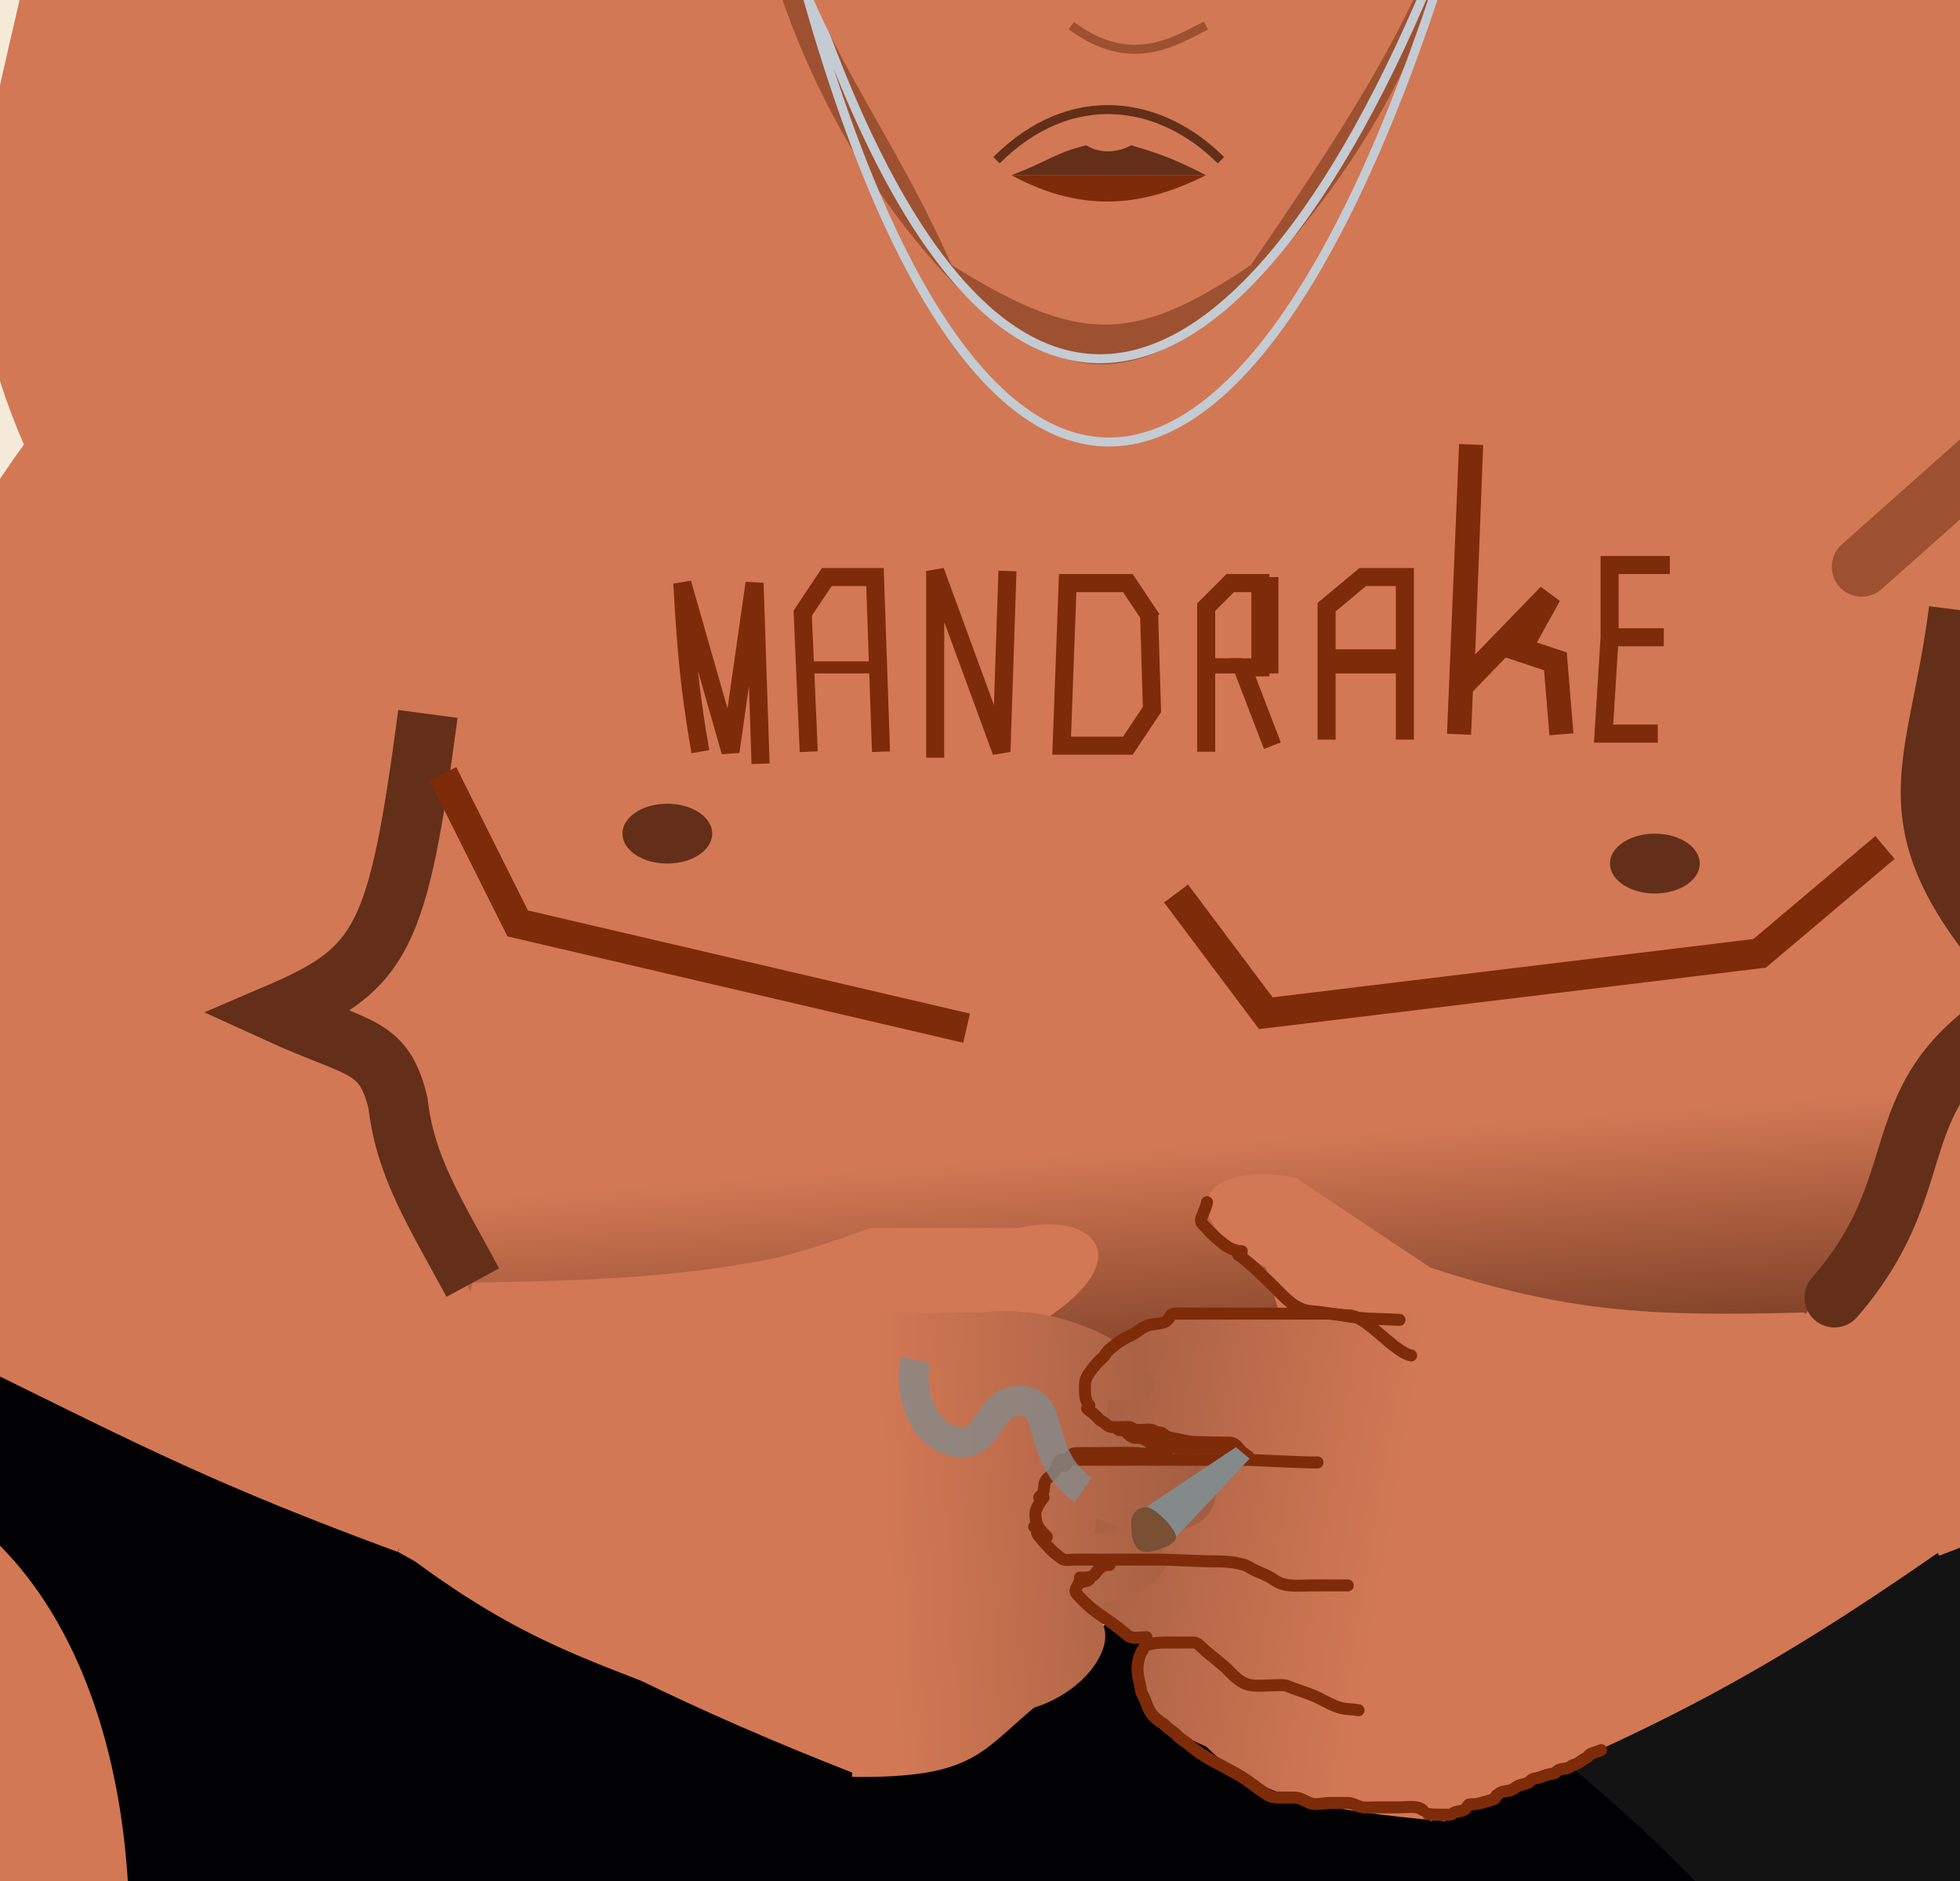 <svg width="396" height="380" viewBox="0 0 396 380" fill="none" xmlns="http://www.w3.org/2000/svg">
<g clip-path="url(#clip0_62_548)">
<rect width="396" height="380" fill="#F5EAD8"/>
<g filter="url(#filter0_f_62_548)">
<ellipse cx="154" cy="330" rx="90" ry="20" fill="url(#paint0_radial_62_548)"/>
</g>
<path d="M14.94 437.47C41.59 334.684 -32.438 289.338 -79.815 322.592C-65.01 247.014 54.205 254.408 222.217 328.638L447.261 262.13C472.498 260.565 493.864 281.217 493.158 293.416C526.617 294.684 519.037 318.102 527.211 322.592C450.222 292.361 402.844 347.832 429.494 459.687C351.672 474.281 304.75 468.339 222.217 462.71L192.606 459.687C110.748 465.303 77.103 454.418 14.94 437.47Z" fill="#010103"/>
<path d="M83.433 -79.482C19.948 -79.482 31.395 13.856 92.8 176.96" stroke="#C6C6C3" stroke-width="18.139"/>
<line x1="43.448" y1="82.089" x2="87.802" y2="111.659" stroke="#9D5131" stroke-width="12.092" stroke-linecap="round"/>
<path d="M-104 419.332C-104 243.991 50.179 265.153 22.971 428.401L-13.307 706.528L-73.769 709.551L-104 419.332Z" fill="#D27854"/>
<path d="M289.005 334.685C467.847 288.128 504.35 267.081 536.9 310.5C406.383 324.321 437.137 389.101 428.068 470.725H382.721C378.378 418.68 362.142 389.037 289.005 334.685Z" fill="#131313"/>
<path d="M143.895 -37.158H180.172L255.75 83.766L143.895 41.443V-37.158Z" fill="#9D5131"/>
<path d="M75.219 156.321H399.434L415.976 192.598L389.509 222.829L219.473 237.945L65.294 222.829L75.219 156.321Z" fill="#D27854"/>
<path d="M62.271 219.806L231 229L399.434 210.737L415.975 247.014L389.509 277.245L219.473 292.361L65.294 277.245L62.271 219.806Z" fill="url(#paint1_linear_62_548)"/>
<path d="M313.19 -15.997C313.19 29.083 253.814 95.859 210.404 95.859C166.994 95.859 131.803 59.314 131.803 14.235C131.803 -30.845 166.994 -67.389 210.404 -67.389C253.814 -67.389 313.19 -61.076 313.19 -15.997Z" fill="#9D5131"/>
<path d="M310.167 -63.615C327.749 -75.886 341.289 -70.755 367.606 -54.546C445.778 -45.9 450.483 -3.59 458.299 72.425C472.257 120.7 480.829 147.737 485.507 196.372C512.646 256.064 494.577 271.95 479.461 281.019L391.791 314.274L364.583 265.904L406.906 196.372C380.647 136.951 372.519 107.118 415.976 84.517V72.425C404.53 116.127 403.196 140.119 364.583 186.552C319.29 200.707 294.255 206.688 249.704 216.783L116.687 200.591L80.41 177.483C81.541 191.856 79.835 200.13 56.225 216.783L-25.399 196.372C-29.73 162.933 -18.809 122.002 4.832 89.812C-10.891 53.6 -3.427 33.066 4.832 -3.904C33.133 -40.237 48.999 -60.612 83.433 -54.546C105.871 -73.501 119.777 -77.151 146.919 -70.413C146.919 -9.95 167.705 29.35 189.242 53.535C219.489 87.5 238.6 73.451 261.797 47.489C297.014 4.216 292.028 -22.043 310.167 -63.615Z" fill="#D27854"/>
<line x1="421.52" y1="74.163" x2="376.142" y2="114.499" stroke="#9D5131" stroke-width="12.092" stroke-linecap="round"/>
<path d="M366.067 258.162C363.875 260.682 364.141 264.501 366.661 266.692C369.181 268.883 373 268.617 375.191 266.098L366.067 258.162ZM412.475 201.391L415.272 206.751L422.328 203.069L416.889 197.259L412.475 201.391ZM389.75 122.471C388.671 131.006 387.17 137.804 385.936 144.2C384.727 150.467 383.74 156.505 384.107 162.709C384.87 175.625 391.365 187.69 408.061 205.523L416.889 197.259C400.779 180.051 396.687 170.612 396.178 161.996C395.908 157.434 396.612 152.699 397.81 146.49C398.983 140.411 400.603 133.03 401.747 123.988L389.75 122.471ZM409.678 196.031C400.456 200.843 394.175 205.766 389.719 211.071C385.235 216.41 382.884 221.802 381.101 227.026C377.565 237.382 376.223 246.484 366.067 258.162L375.191 266.098C387.32 252.151 389.453 239.988 392.545 230.933C394.075 226.451 395.826 222.602 398.979 218.848C402.158 215.062 407.046 211.044 415.272 206.751L409.678 196.031Z" fill="#632F19"/>
<path d="M141.499 151.86C139.194 138.518 138.638 131.07 137.849 117.795L147.582 151.86L152.448 117.795L153.665 154.293" stroke="#7E2B0A" stroke-width="3.65"/>
<path d="M163.398 151.86L162.182 123.878L167.048 116.578H176.781L177.998 151.86" stroke="#7E2B0A" stroke-width="3.65"/>
<line x1="177.998" y1="134.827" x2="160.965" y2="134.827" stroke="#7E2B0A" stroke-width="2.433"/>
<path d="M188.947 153.077L188.947 115.361L202.33 151.86L203.546 115.361" stroke="#7E2B0A" stroke-width="3.65"/>
<path d="M232.745 125.094L227.879 117.795L215.713 117.794L214.496 150.643L227.879 150.643L232.745 143.343L232.171 124.232" stroke="#7E2B0A" stroke-width="3.65"/>
<path d="M243.695 151.86V122.661L248.562 117.795H254.645V134.827H250.995L257.078 150.643" stroke="#7E2B0A" stroke-width="3.65"/>
<line x1="243.695" y1="134.511" x2="250.995" y2="134.511" stroke="#7E2B0A" stroke-width="3.066"/>
<line x1="256.469" y1="136.044" x2="256.469" y2="116.578" stroke="#7E2B0A" stroke-width="3.65"/>
<path d="M268.027 149.427V122.661L275.327 116.578H283.843V149.427" stroke="#7E2B0A" stroke-width="3.65"/>
<line x1="268.027" y1="133.611" x2="282.627" y2="133.611" stroke="#7E2B0A" stroke-width="4.866"/>
<path d="M315.475 148.345L314.259 133.611L306.959 131.178L313.042 120.228L295.368 138.477L297.226 89.812L294.789 148.345" stroke="#7E2B0A" stroke-width="4.866"/>
<path d="M337.374 114.145H325.208V128.744M334.941 148.21H323.992L325.208 128.744M336.158 128.744H325.208" stroke="#7E2B0A" stroke-width="3.65"/>
<path d="M298.074 -28.089C255.811 123.443 195.288 129.113 159.011 -15.997C201.334 123.066 259.496 82.124 298.074 -28.089Z" stroke="#C4CBD3" stroke-width="1.814"/>
<path d="M380.843 171.212L355.513 192.598L255.75 204.691L237.612 180.506" stroke="#7E2B0A" stroke-width="6.046"/>
<path d="M168.08 -115.759L282.959 -112.736V-94.597L295.051 -76.459L298.074 -31.112C287.055 1.812 275.425 20.38 252.728 53.535C228.674 69.79 217.766 69.376 192.265 53.535C177.741 20.76 159.555 2.455 155.988 -31.112V-76.459L168.08 -94.597V-115.759Z" fill="#D27854"/>
<ellipse cx="334.351" cy="174.46" rx="9.069" ry="6.046" fill="#632F19"/>
<ellipse cx="134.826" cy="168.413" rx="9.069" ry="6.046" fill="#632F19"/>
<path d="M289.005 256.084C316.743 265.197 333.673 265.981 364.583 265.153L391.791 313.523C355.499 338.729 332.85 350.49 289.005 367.939L255.751 256.084C234.589 243.991 244.528 234.434 261.797 237.945L289.005 256.084Z" fill="#D27854"/>
<path d="M175.796 248.08C150.871 257.353 132.37 259.95 104.595 259.107L77.387 310.5C109.998 336.147 122.634 335.07 162.034 352.823L211.111 266.536C230.127 254.232 221.196 244.508 205.678 248.08L175.796 248.08Z" fill="#D27854"/>
<path d="M-22.97 156.321H74.257L56.027 198.644C71.668 214.019 80.316 227.893 95.525 262.13L80.334 313.523C43.656 299.969 29.017 292.361 -1.701 277.245C-33.254 271.555 -45.792 262.004 -25.399 195.621C-30.659 182.606 -27.166 169.27 -22.97 156.321Z" fill="#D27854"/>
<path d="M86.456 144.228C80.41 189.575 77.387 195.621 56.225 204.691C72.731 212.223 77.494 210.877 80.41 222.829C81.874 235.594 87.5 244.269 95.526 259.107" stroke="#632F19" stroke-width="12.092"/>
<path d="M95.525 259.107C129.95 258.618 147.774 257.133 174.126 250.037V358.869C138.492 344.964 117.778 334.275 80.41 313.523L95.525 259.107Z" fill="#D27854"/>
<path d="M240.635 265.153H292.028V367.939C266.28 365.667 254.275 363.106 243.658 352.823C228.543 346.777 222.496 328.638 243.658 331.661H234.589C213.427 325.615 212.774 314.338 234.589 316.546V313.523C195.288 322.592 207.381 286.315 234.589 295.384V289.338C210.404 289.338 219.832 271.712 240.635 265.153Z" fill="url(#paint2_linear_62_548)"/>
<path d="M198.312 265.153L171.104 265.153L172.16 358.98C196.438 359.228 197.929 354.178 208.91 344.985C223.651 340.444 231.179 322.992 211.106 323.937L219.574 324.821C239.962 320.869 241.742 309.716 221.143 309.787L221.457 306.78C257.213 319.629 249.686 282.37 223.339 288.739L223.966 282.726C246.549 285.082 223.966 262.13 198.312 265.153Z" fill="url(#paint3_linear_62_548)"/>
<path d="M287.442 365.668C286.387 364.708 284.118 365.128 282.751 365.128C281.134 365.128 279.517 365.128 277.9 365.128C276.898 365.128 275.759 365.281 274.799 364.998C273.949 364.747 273.226 364.227 272.318 364.227C271.838 364.227 271.358 364.227 270.878 364.227C270.171 364.227 269.464 364.227 268.757 364.227C267.664 364.227 266.295 364.604 265.256 364.407C263.903 364.151 262.947 363.147 261.515 363.147C260.788 363.147 260.061 363.147 259.334 363.147C257.826 363.147 257.005 363.239 255.693 362.367C253.974 361.225 252.482 359.932 250.722 358.876C247.2 356.763 243.269 355.187 240.169 352.414C239.511 351.825 238.467 351.308 237.928 350.684C237.305 349.961 236.403 349.516 235.708 348.863C235.463 348.634 235.26 348.37 234.968 348.203C234.466 347.916 233.981 347.511 233.527 347.133C231.783 345.68 231.736 343.79 230.626 341.941C230.503 341.735 230.551 341.471 230.506 341.241C230.277 340.07 229.918 338.894 229.836 337.7C229.772 336.776 229.953 335.512 230.226 334.619C230.306 334.358 231.242 332.486 231.487 332.398C232.733 331.953 234.229 331.818 235.558 331.818C237.195 331.818 238.832 331.818 240.469 331.818C241.612 331.818 241.766 331.813 242.62 332.638C244.022 333.994 245.613 335.151 247.101 336.42C248.532 337.64 249.612 339.175 251.352 340.021C253.083 340.862 255.422 340.461 257.284 340.461C258.175 340.461 259.32 340.295 260.155 340.641C261.983 341.399 263.911 341.9 265.736 342.711C267.58 343.531 269.202 344.655 271.158 345.102C272.24 345.349 273.384 345.283 274.479 345.502" stroke="#7E2B0A" stroke-width="2.418" stroke-linecap="round"/>
<path d="M272.318 320.295C269.711 320.295 267.103 320.295 264.496 320.295C261.936 320.295 259.536 320.696 257.374 319.135C256.245 318.32 254.994 317.873 253.723 317.334C252.879 316.977 252.186 316.369 251.312 316.114C249.519 315.591 247.868 315.434 246.021 315.434C241.827 315.434 237.698 315.074 233.507 315.074C231.527 315.074 229.546 315.074 227.565 315.074C224.044 315.074 220.523 315.074 217.002 315.074C216.283 315.074 215.083 315.337 214.492 314.863C213.765 314.282 212.969 313.716 212.321 313.053C211.437 312.149 210.51 311.112 209.74 310.122C209.364 309.638 209.499 308.598 208.94 308.412" stroke="#7E2B0A" stroke-width="2.418" stroke-linecap="round"/>
<path d="M217.583 294.908C228.279 294.908 238.975 294.908 249.672 294.908C255.175 294.908 260.688 295.448 266.197 295.448" stroke="#7E2B0A" stroke-width="2.418" stroke-linecap="round"/>
<path d="M282.761 266.64C279.903 266.454 277.023 266.531 274.178 266.18C271.062 265.795 267.989 265.122 264.856 264.879C261.255 264.601 258.95 261.351 256.473 259.038C254.475 257.171 252.454 255.018 250.172 253.496" stroke="#7E2B0A" stroke-width="2.418" stroke-linecap="round"/>
<path d="M285.108 273.832C281.64 273.177 276.02 265.74 272.508 265.74C271.049 265.74 269.654 265.38 268.187 265.38C266.72 265.38 265.253 265.38 263.786 265.38C259.094 265.38 254.403 265.38 249.712 265.38C246.734 265.38 243.757 265.38 240.779 265.38C239.562 265.38 238.345 265.38 237.128 265.38C236.544 265.38 236.256 266.36 235.848 266.73C235.087 267.418 233.623 267.434 232.647 267.58C231.487 267.754 230.264 268.628 229.326 269.301C228.399 269.965 227.323 270.162 226.405 270.871C225.444 271.614 223.709 272.742 223.164 273.832C223.013 274.133 222.687 274.333 222.444 274.562C221.757 275.211 221.152 275.935 220.563 276.703C219.784 277.72 219.203 278.574 219.203 279.844C219.203 281.24 219.089 282.911 220.103 283.925" stroke="#7E2B0A" stroke-width="2.418" stroke-linecap="round"/>
<path d="M231.627 330.738C230.645 330.738 228.716 331.135 227.915 330.458C226.967 329.655 225.928 328.807 224.925 328.077C223.017 326.69 221.001 325.514 219.323 323.836C218.651 323.164 218.059 322.6 217.483 321.915C216.883 321.203 217.919 320.186 218.123 319.575" stroke="#7E2B0A" stroke-width="2.418" stroke-linecap="round"/>
<path d="M250.892 252.776C249.638 252.776 248.275 252.159 247.291 251.376C246.132 250.453 244.754 249.322 243.83 248.175C243.345 247.573 242.406 247.099 242.69 246.214C243.05 245.09 243.638 244.032 243.87 242.873" stroke="#7E2B0A" stroke-width="2.418" stroke-linecap="round"/>
<path d="M216.322 294.908C215.818 294.908 214.549 294.656 214.161 295.008C213.553 295.561 213.383 296.715 212.941 297.429C212.515 298.117 211.702 298.409 211.281 299.089C210.758 299.931 211.157 301.458 210.38 302.07C209.731 302.582 209.905 302.535 210.38 303.01" stroke="#7E2B0A" stroke-width="2.418" stroke-linecap="round"/>
<path d="M219.627 284.537C220.327 285.2 221.273 285.742 221.853 286.516C222.009 286.724 222.573 287.124 222.805 287.208C223.144 287.331 223.341 287.692 223.646 287.888C224.178 288.23 224.455 288.321 225.086 288.321C225.781 288.321 226.475 288.321 227.17 288.321C227.557 288.321 228.119 288.21 228.468 288.37C229.18 288.697 229.819 289.218 230.582 289.421C231.045 289.545 231.675 289.434 232.146 289.434C232.888 289.434 233.781 289.259 234.489 289.409C235.002 289.518 235.158 289.865 235.602 290.107C236.468 290.58 237.438 290.598 238.384 290.831C239.483 291.102 240.568 291.313 241.698 291.325C243.894 291.349 246.114 291.437 248.325 291.437C249.351 291.437 249.893 292.072 250.538 292.883C250.898 293.336 251.34 293.637 251.812 293.971C251.967 294.082 252.289 294.21 252.38 294.392C252.558 294.747 251.754 293.902 251.428 293.675C250.426 292.974 249.61 292.661 248.418 292.661C247.772 292.661 247.139 292.579 246.495 292.556C244.961 292.5 243.418 292.549 241.883 292.549C240.611 292.549 239.295 292.648 238.032 292.488C236.8 292.331 235.601 292.216 234.359 292.216C233.978 292.216 233.606 292.138 233.228 292.104C232.923 292.077 232.714 291.797 232.486 291.622C231.93 291.196 231.325 290.77 230.644 290.571C230.091 290.41 229.481 290.57 228.95 290.41C228.574 290.298 228.234 289.97 227.948 289.718C227.665 289.468 227.481 289.026 227.077 288.995C226.736 288.968 225.714 288.877 226.057 288.877C227.495 288.877 228.933 288.877 230.372 288.877C231.238 288.877 232.654 288.559 233.339 289.186C233.396 289.238 233.647 289.365 233.512 289.483C233.115 289.831 232.82 289.659 232.764 290.361C232.713 290.997 233.634 291.638 234.019 292.03C234.247 292.262 235.691 293.401 235.664 293.724C235.618 294.259 230.218 293.587 230.026 293.576C227.368 293.414 224.657 293.551 221.995 293.551C220.592 293.551 219.188 293.551 217.785 293.551C216.868 293.551 216.495 293.65 216.029 294.54C215.811 294.958 215.581 296.11 214.954 296.11" stroke="#7E2B0A" stroke-width="2.418" stroke-linecap="round"/>
<path d="M210.836 302.564C210.201 303.258 209.688 304.126 209.34 305.012C209.105 305.612 209.188 306.101 209.253 306.743C209.425 308.424 210.322 309.284 211.504 310.465" stroke="#7E2B0A" stroke-width="2.418" stroke-linecap="round"/>
<path d="M218.069 319.59C218.521 319.59 219.65 319.505 219.986 319.169C220.314 318.841 220.148 318.7 219.738 318.7" stroke="#7E2B0A" stroke-width="2.418" stroke-linecap="round"/>
<path d="M218.181 318.7C219.218 318.7 220.417 318.864 221.185 318.026C221.411 317.78 221.539 317.451 221.766 317.216C221.968 317.007 222.247 316.859 222.459 316.647C222.925 316.181 223.552 316.14 224.19 316.14" stroke="#7E2B0A" stroke-width="2.418" stroke-linecap="round"/>
<path d="M288.529 366.474C289.911 366.619 291.305 366.622 292.693 366.606C292.965 366.603 293.273 366.571 293.491 366.386C294.317 365.688 295.481 366.172 296.225 365.279C296.838 364.544 296.465 364.495 297.501 364.495C298.303 364.495 298.865 364.336 299.612 364.128C300.336 363.927 301.005 363.762 301.715 363.505C302.251 363.312 302.111 363.222 302.279 362.809C302.392 362.533 302.745 362.524 302.91 362.318C303.217 361.934 304.506 361.835 305.006 361.724C305.683 361.574 306.148 361.071 306.721 360.793C307.489 360.421 308.631 360.483 309.213 359.745C309.654 359.187 310.569 359.3 311.177 359.056C312.033 358.714 312.903 358.386 313.831 358.301C314.285 358.26 314.578 357.674 315.069 357.51C315.87 357.243 316.715 357.41 317.349 356.843C317.574 356.641 318.148 356.493 318.411 356.381C318.942 356.157 319.353 355.817 319.826 355.494C320.178 355.254 320.664 355.137 320.882 354.783C321.07 354.478 321.42 354.284 321.746 354.175C322.327 353.982 322.968 353.806 323.491 353.545" stroke="#7E2B0A" stroke-width="2.418" stroke-linecap="round"/>
<path d="M231.566 304.453L249.705 292.361L252.462 294.68L237.612 310.5L231.566 304.453Z" fill="#848A8A"/>
<path d="M237.612 310.5C237.612 312.169 233.235 313.523 231.566 313.523C228.542 313.523 228.542 309.146 228.542 307.477C228.542 305.807 229.896 304.453 231.566 304.453C233.235 304.453 237.612 308.83 237.612 310.5Z" fill="#785033"/>
<path d="M218.838 300.985C208.663 293.971 213.857 282.001 205.099 283.056C199.857 283.687 199.707 291.356 194.428 291.357C186.961 291.357 183.436 281.822 184.94 274.757" stroke="#848A8A" stroke-opacity="0.8" stroke-width="6.046"/>
<path d="M89.479 156.321L104.595 186.552L195.288 207.714" stroke="#7E2B0A" stroke-width="6.046"/>
<path d="M243.658 5.165C237.612 8.188 228.543 14.235 216.45 5.165" stroke="#9D5131" stroke-width="1.814"/>
<path d="M204.358 35.396C212.011 32.455 213.199 30.886 219.473 29.35C221.75 30.831 225.22 31.139 228.543 29.35C234.911 31.182 238.155 32.578 243.658 35.396H204.358Z" fill="#632F19"/>
<path d="M207.381 35.396H243.658C231.566 41.443 219.258 43.469 204.358 35.396H207.381Z" fill="#7E2B0A"/>
<path d="M201.334 32.373C216.45 17.258 234.588 20.281 246.681 32.373" stroke="#632F19" stroke-width="1.814"/>
</g>
<defs>
<filter id="filter0_f_62_548" x="60" y="306" width="188" height="48" filterUnits="userSpaceOnUse" color-interpolation-filters="sRGB">
<feFlood flood-opacity="0" result="BackgroundImageFix"/>
<feBlend mode="normal" in="SourceGraphic" in2="BackgroundImageFix" result="shape"/>
<feGaussianBlur stdDeviation="2" result="effect1_foregroundBlur_62_548"/>
</filter>
<radialGradient id="paint0_radial_62_548" cx="0" cy="0" r="1" gradientUnits="userSpaceOnUse" gradientTransform="translate(154 330) rotate(90) scale(29.5 132.75)">
<stop stop-color="#FCD586"/>
<stop offset="1" stop-color="#FCD586" stop-opacity="0"/>
</radialGradient>
<linearGradient id="paint1_linear_62_548" x1="234.589" y1="231.899" x2="239.123" y2="292.361" gradientUnits="userSpaceOnUse">
<stop stop-color="#D27854"/>
<stop offset="1" stop-color="#632F19"/>
</linearGradient>
<linearGradient id="paint2_linear_62_548" x1="210.404" y1="319.569" x2="298.074" y2="334.684" gradientUnits="userSpaceOnUse">
<stop stop-color="#A35E42"/>
<stop offset="0.766" stop-color="#D27854"/>
</linearGradient>
<linearGradient id="paint3_linear_62_548" x1="243.412" y1="315.15" x2="159.881" y2="319.875" gradientUnits="userSpaceOnUse">
<stop stop-color="#A35E42"/>
<stop offset="0.766" stop-color="#D27854"/>
</linearGradient>
<clipPath id="clip0_62_548">
<rect width="396" height="380" fill="white"/>
</clipPath>
</defs>
</svg>
